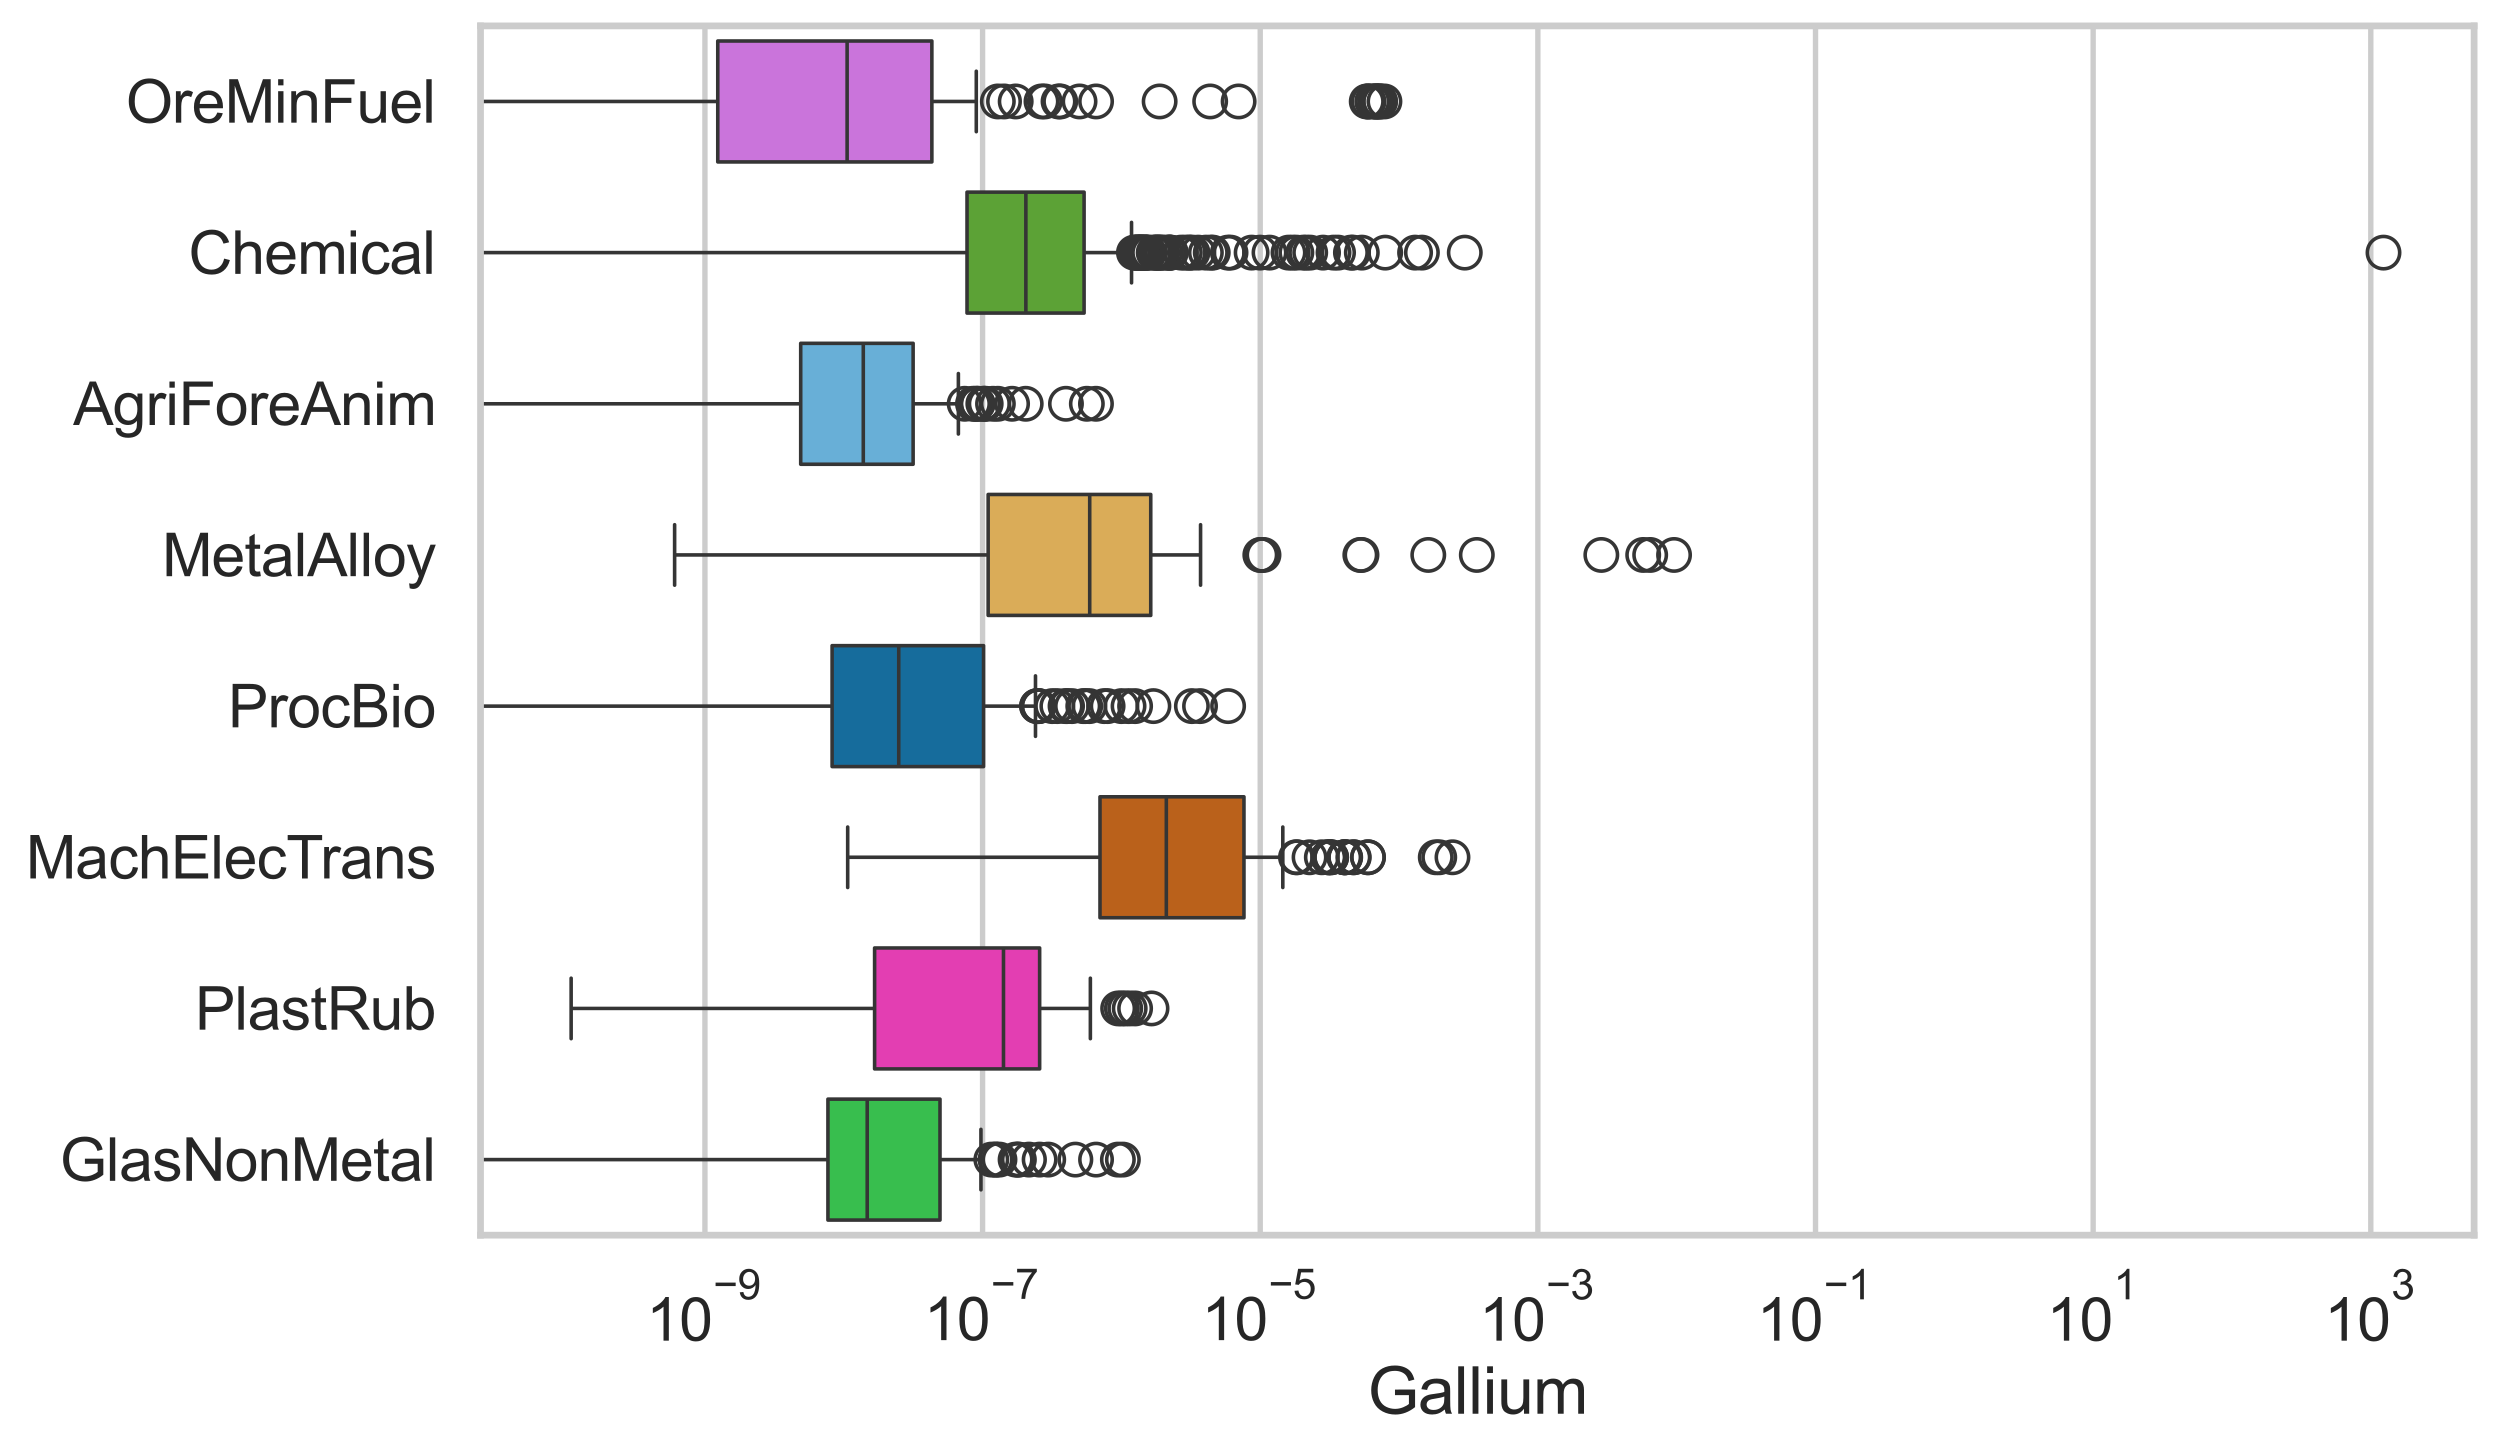 <?xml version="1.0" encoding="utf-8" standalone="no"?>
<!DOCTYPE svg PUBLIC "-//W3C//DTD SVG 1.1//EN"
  "http://www.w3.org/Graphics/SVG/1.1/DTD/svg11.dtd">
<svg xmlns:xlink="http://www.w3.org/1999/xlink" width="695.577pt" height="404.121pt" viewBox="0 0 695.577 404.121" xmlns="http://www.w3.org/2000/svg" version="1.1">
 <defs>
  <style type="text/css">*{stroke-linejoin: round; stroke-linecap: butt}</style>
 </defs>
 <g id="figure_1">
  <g id="patch_1">
   <path d="M 0 404.121 
L 695.577 404.121 
L 695.577 0 
L 0 0 
z
" style="fill: #ffffff"/>
  </g>
  <g id="axes_1">
   <g id="patch_2">
    <path d="M 133.697 343.665 
L 688.377 343.665 
L 688.377 7.2 
L 133.697 7.2 
z
" style="fill: #ffffff"/>
   </g>
   <g id="matplotlib.axis_1">
    <g id="xtick_1">
     <g id="line2d_1">
      <path d="M 196.134 343.665 
L 196.134 7.2 
" clip-path="url(#pd2eda5e6c8)" style="fill: none; stroke: #cccccc; stroke-width: 1.5; stroke-linecap: round"/>
     </g>
     <g id="text_1">
      <!-- $\mathdefault{10^{-9}}$ -->
      <g style="fill: #262626" transform="translate(179.799 373.18) scale(0.165 -0.165)">
       <defs>
        <path id="ArialMT-31" d="M 2384 0 
L 1822 0 
L 1822 3584 
Q 1619 3391 1289 3197 
Q 959 3003 697 2906 
L 697 3450 
Q 1169 3672 1522 3987 
Q 1875 4303 2022 4600 
L 2384 4600 
L 2384 0 
z
" transform="scale(0.016)"/>
        <path id="ArialMT-30" d="M 266 2259 
Q 266 3072 433 3567 
Q 600 4063 929 4331 
Q 1259 4600 1759 4600 
Q 2128 4600 2406 4451 
Q 2684 4303 2865 4023 
Q 3047 3744 3150 3342 
Q 3253 2941 3253 2259 
Q 3253 1453 3087 958 
Q 2922 463 2592 192 
Q 2263 -78 1759 -78 
Q 1097 -78 719 397 
Q 266 969 266 2259 
z
M 844 2259 
Q 844 1131 1108 757 
Q 1372 384 1759 384 
Q 2147 384 2411 759 
Q 2675 1134 2675 2259 
Q 2675 3391 2411 3762 
Q 2147 4134 1753 4134 
Q 1366 4134 1134 3806 
Q 844 3388 844 2259 
z
" transform="scale(0.016)"/>
        <path id="ArialMT-2212" d="M 3381 1997 
L 356 1997 
L 356 2522 
L 3381 2522 
L 3381 1997 
z
" transform="scale(0.016)"/>
        <path id="ArialMT-39" d="M 350 1059 
L 891 1109 
Q 959 728 1153 556 
Q 1347 384 1650 384 
Q 1909 384 2104 503 
Q 2300 622 2425 820 
Q 2550 1019 2634 1356 
Q 2719 1694 2719 2044 
Q 2719 2081 2716 2156 
Q 2547 1888 2255 1720 
Q 1963 1553 1622 1553 
Q 1053 1553 659 1965 
Q 266 2378 266 3053 
Q 266 3750 677 4175 
Q 1088 4600 1706 4600 
Q 2153 4600 2523 4359 
Q 2894 4119 3086 3673 
Q 3278 3228 3278 2384 
Q 3278 1506 3087 986 
Q 2897 466 2520 194 
Q 2144 -78 1638 -78 
Q 1100 -78 759 220 
Q 419 519 350 1059 
z
M 2653 3081 
Q 2653 3566 2395 3850 
Q 2138 4134 1775 4134 
Q 1400 4134 1122 3828 
Q 844 3522 844 3034 
Q 844 2597 1108 2323 
Q 1372 2050 1759 2050 
Q 2150 2050 2401 2323 
Q 2653 2597 2653 3081 
z
" transform="scale(0.016)"/>
       </defs>
       <use xlink:href="#ArialMT-31" transform="translate(0 0.994)"/>
       <use xlink:href="#ArialMT-30" transform="translate(55.615 0.994)"/>
       <use xlink:href="#ArialMT-2212" transform="translate(112.973 70.688) scale(0.7)"/>
       <use xlink:href="#ArialMT-39" transform="translate(153.852 70.688) scale(0.7)"/>
      </g>
     </g>
    </g>
    <g id="xtick_2">
     <g id="line2d_2">
      <path d="M 273.383 343.665 
L 273.383 7.2 
" clip-path="url(#pd2eda5e6c8)" style="fill: none; stroke: #cccccc; stroke-width: 1.5; stroke-linecap: round"/>
     </g>
     <g id="text_2">
      <!-- $\mathdefault{10^{-7}}$ -->
      <g style="fill: #262626" transform="translate(257.048 373.015) scale(0.165 -0.165)">
       <defs>
        <path id="ArialMT-37" d="M 303 3981 
L 303 4522 
L 3269 4522 
L 3269 4084 
Q 2831 3619 2401 2847 
Q 1972 2075 1738 1259 
Q 1569 684 1522 0 
L 944 0 
Q 953 541 1156 1306 
Q 1359 2072 1739 2783 
Q 2119 3494 2547 3981 
L 303 3981 
z
" transform="scale(0.016)"/>
       </defs>
       <use xlink:href="#ArialMT-31" transform="translate(0 0.847)"/>
       <use xlink:href="#ArialMT-30" transform="translate(55.615 0.847)"/>
       <use xlink:href="#ArialMT-2212" transform="translate(112.973 70.541) scale(0.7)"/>
       <use xlink:href="#ArialMT-37" transform="translate(153.852 70.541) scale(0.7)"/>
      </g>
     </g>
    </g>
    <g id="xtick_3">
     <g id="line2d_3">
      <path d="M 350.632 343.665 
L 350.632 7.2 
" clip-path="url(#pd2eda5e6c8)" style="fill: none; stroke: #cccccc; stroke-width: 1.5; stroke-linecap: round"/>
     </g>
     <g id="text_3">
      <!-- $\mathdefault{10^{-5}}$ -->
      <g style="fill: #262626" transform="translate(334.297 373.015) scale(0.165 -0.165)">
       <defs>
        <path id="ArialMT-35" d="M 266 1200 
L 856 1250 
Q 922 819 1161 601 
Q 1400 384 1738 384 
Q 2144 384 2425 690 
Q 2706 997 2706 1503 
Q 2706 1984 2436 2262 
Q 2166 2541 1728 2541 
Q 1456 2541 1237 2417 
Q 1019 2294 894 2097 
L 366 2166 
L 809 4519 
L 3088 4519 
L 3088 3981 
L 1259 3981 
L 1013 2750 
Q 1425 3038 1878 3038 
Q 2478 3038 2890 2622 
Q 3303 2206 3303 1553 
Q 3303 931 2941 478 
Q 2500 -78 1738 -78 
Q 1113 -78 717 272 
Q 322 622 266 1200 
z
" transform="scale(0.016)"/>
       </defs>
       <use xlink:href="#ArialMT-31" transform="translate(0 0.88)"/>
       <use xlink:href="#ArialMT-30" transform="translate(55.615 0.88)"/>
       <use xlink:href="#ArialMT-2212" transform="translate(112.973 70.573) scale(0.7)"/>
       <use xlink:href="#ArialMT-35" transform="translate(153.852 70.573) scale(0.7)"/>
      </g>
     </g>
    </g>
    <g id="xtick_4">
     <g id="line2d_4">
      <path d="M 427.881 343.665 
L 427.881 7.2 
" clip-path="url(#pd2eda5e6c8)" style="fill: none; stroke: #cccccc; stroke-width: 1.5; stroke-linecap: round"/>
     </g>
     <g id="text_4">
      <!-- $\mathdefault{10^{-3}}$ -->
      <g style="fill: #262626" transform="translate(411.546 373.18) scale(0.165 -0.165)">
       <defs>
        <path id="ArialMT-33" d="M 269 1209 
L 831 1284 
Q 928 806 1161 595 
Q 1394 384 1728 384 
Q 2125 384 2398 659 
Q 2672 934 2672 1341 
Q 2672 1728 2419 1979 
Q 2166 2231 1775 2231 
Q 1616 2231 1378 2169 
L 1441 2663 
Q 1497 2656 1531 2656 
Q 1891 2656 2178 2843 
Q 2466 3031 2466 3422 
Q 2466 3731 2256 3934 
Q 2047 4138 1716 4138 
Q 1388 4138 1169 3931 
Q 950 3725 888 3313 
L 325 3413 
Q 428 3978 793 4289 
Q 1159 4600 1703 4600 
Q 2078 4600 2393 4439 
Q 2709 4278 2876 4000 
Q 3044 3722 3044 3409 
Q 3044 3113 2884 2869 
Q 2725 2625 2413 2481 
Q 2819 2388 3044 2092 
Q 3269 1797 3269 1353 
Q 3269 753 2831 336 
Q 2394 -81 1725 -81 
Q 1122 -81 723 278 
Q 325 638 269 1209 
z
" transform="scale(0.016)"/>
       </defs>
       <use xlink:href="#ArialMT-31" transform="translate(0 0.994)"/>
       <use xlink:href="#ArialMT-30" transform="translate(55.615 0.994)"/>
       <use xlink:href="#ArialMT-2212" transform="translate(112.973 70.688) scale(0.7)"/>
       <use xlink:href="#ArialMT-33" transform="translate(153.852 70.688) scale(0.7)"/>
      </g>
     </g>
    </g>
    <g id="xtick_5">
     <g id="line2d_5">
      <path d="M 505.131 343.665 
L 505.131 7.2 
" clip-path="url(#pd2eda5e6c8)" style="fill: none; stroke: #cccccc; stroke-width: 1.5; stroke-linecap: round"/>
     </g>
     <g id="text_5">
      <!-- $\mathdefault{10^{-1}}$ -->
      <g style="fill: #262626" transform="translate(488.796 373.18) scale(0.165 -0.165)">
       <use xlink:href="#ArialMT-31" transform="translate(0 0.994)"/>
       <use xlink:href="#ArialMT-30" transform="translate(55.615 0.994)"/>
       <use xlink:href="#ArialMT-2212" transform="translate(112.973 70.688) scale(0.7)"/>
       <use xlink:href="#ArialMT-31" transform="translate(153.852 70.688) scale(0.7)"/>
      </g>
     </g>
    </g>
    <g id="xtick_6">
     <g id="line2d_6">
      <path d="M 582.38 343.665 
L 582.38 7.2 
" clip-path="url(#pd2eda5e6c8)" style="fill: none; stroke: #cccccc; stroke-width: 1.5; stroke-linecap: round"/>
     </g>
     <g id="text_6">
      <!-- $\mathdefault{10^{1}}$ -->
      <g style="fill: #262626" transform="translate(569.427 373.18) scale(0.165 -0.165)">
       <use xlink:href="#ArialMT-31" transform="translate(0 0.994)"/>
       <use xlink:href="#ArialMT-30" transform="translate(55.615 0.994)"/>
       <use xlink:href="#ArialMT-31" transform="translate(112.973 70.688) scale(0.7)"/>
      </g>
     </g>
    </g>
    <g id="xtick_7">
     <g id="line2d_7">
      <path d="M 659.629 343.665 
L 659.629 7.2 
" clip-path="url(#pd2eda5e6c8)" style="fill: none; stroke: #cccccc; stroke-width: 1.5; stroke-linecap: round"/>
     </g>
     <g id="text_7">
      <!-- $\mathdefault{10^{3}}$ -->
      <g style="fill: #262626" transform="translate(646.677 373.18) scale(0.165 -0.165)">
       <use xlink:href="#ArialMT-31" transform="translate(0 0.994)"/>
       <use xlink:href="#ArialMT-30" transform="translate(55.615 0.994)"/>
       <use xlink:href="#ArialMT-33" transform="translate(112.973 70.688) scale(0.7)"/>
      </g>
     </g>
    </g>
    <g id="text_8">
     <!-- Gallium -->
     <g style="fill: #262626" transform="translate(380.531 393.344) scale(0.18 -0.18)">
      <defs>
       <path id="ArialMT-47" d="M 2638 1797 
L 2638 2334 
L 4578 2338 
L 4578 638 
Q 4131 281 3656 101 
Q 3181 -78 2681 -78 
Q 2006 -78 1454 211 
Q 903 500 622 1047 
Q 341 1594 341 2269 
Q 341 2938 620 3517 
Q 900 4097 1425 4378 
Q 1950 4659 2634 4659 
Q 3131 4659 3532 4498 
Q 3934 4338 4162 4050 
Q 4391 3763 4509 3300 
L 3963 3150 
Q 3859 3500 3706 3700 
Q 3553 3900 3268 4020 
Q 2984 4141 2638 4141 
Q 2222 4141 1919 4014 
Q 1616 3888 1430 3681 
Q 1244 3475 1141 3228 
Q 966 2803 966 2306 
Q 966 1694 1177 1281 
Q 1388 869 1791 669 
Q 2194 469 2647 469 
Q 3041 469 3416 620 
Q 3791 772 3984 944 
L 3984 1797 
L 2638 1797 
z
" transform="scale(0.016)"/>
       <path id="ArialMT-61" d="M 2588 409 
Q 2275 144 1986 34 
Q 1697 -75 1366 -75 
Q 819 -75 525 192 
Q 231 459 231 875 
Q 231 1119 342 1320 
Q 453 1522 633 1644 
Q 813 1766 1038 1828 
Q 1203 1872 1538 1913 
Q 2219 1994 2541 2106 
Q 2544 2222 2544 2253 
Q 2544 2597 2384 2738 
Q 2169 2928 1744 2928 
Q 1347 2928 1158 2789 
Q 969 2650 878 2297 
L 328 2372 
Q 403 2725 575 2942 
Q 747 3159 1072 3276 
Q 1397 3394 1825 3394 
Q 2250 3394 2515 3294 
Q 2781 3194 2906 3042 
Q 3031 2891 3081 2659 
Q 3109 2516 3109 2141 
L 3109 1391 
Q 3109 606 3145 398 
Q 3181 191 3288 0 
L 2700 0 
Q 2613 175 2588 409 
z
M 2541 1666 
Q 2234 1541 1622 1453 
Q 1275 1403 1131 1340 
Q 988 1278 909 1158 
Q 831 1038 831 891 
Q 831 666 1001 516 
Q 1172 366 1500 366 
Q 1825 366 2078 508 
Q 2331 650 2450 897 
Q 2541 1088 2541 1459 
L 2541 1666 
z
" transform="scale(0.016)"/>
       <path id="ArialMT-6c" d="M 409 0 
L 409 4581 
L 972 4581 
L 972 0 
L 409 0 
z
" transform="scale(0.016)"/>
       <path id="ArialMT-69" d="M 425 3934 
L 425 4581 
L 988 4581 
L 988 3934 
L 425 3934 
z
M 425 0 
L 425 3319 
L 988 3319 
L 988 0 
L 425 0 
z
" transform="scale(0.016)"/>
       <path id="ArialMT-75" d="M 2597 0 
L 2597 488 
Q 2209 -75 1544 -75 
Q 1250 -75 995 37 
Q 741 150 617 320 
Q 494 491 444 738 
Q 409 903 409 1263 
L 409 3319 
L 972 3319 
L 972 1478 
Q 972 1038 1006 884 
Q 1059 663 1231 536 
Q 1403 409 1656 409 
Q 1909 409 2131 539 
Q 2353 669 2445 892 
Q 2538 1116 2538 1541 
L 2538 3319 
L 3100 3319 
L 3100 0 
L 2597 0 
z
" transform="scale(0.016)"/>
       <path id="ArialMT-6d" d="M 422 0 
L 422 3319 
L 925 3319 
L 925 2853 
Q 1081 3097 1340 3245 
Q 1600 3394 1931 3394 
Q 2300 3394 2536 3241 
Q 2772 3088 2869 2813 
Q 3263 3394 3894 3394 
Q 4388 3394 4653 3120 
Q 4919 2847 4919 2278 
L 4919 0 
L 4359 0 
L 4359 2091 
Q 4359 2428 4304 2576 
Q 4250 2725 4106 2815 
Q 3963 2906 3769 2906 
Q 3419 2906 3187 2673 
Q 2956 2441 2956 1928 
L 2956 0 
L 2394 0 
L 2394 2156 
Q 2394 2531 2256 2718 
Q 2119 2906 1806 2906 
Q 1569 2906 1367 2781 
Q 1166 2656 1075 2415 
Q 984 2175 984 1722 
L 984 0 
L 422 0 
z
" transform="scale(0.016)"/>
      </defs>
      <use xlink:href="#ArialMT-47"/>
      <use xlink:href="#ArialMT-61" transform="translate(77.783 0)"/>
      <use xlink:href="#ArialMT-6c" transform="translate(133.398 0)"/>
      <use xlink:href="#ArialMT-6c" transform="translate(155.615 0)"/>
      <use xlink:href="#ArialMT-69" transform="translate(177.832 0)"/>
      <use xlink:href="#ArialMT-75" transform="translate(200.049 0)"/>
      <use xlink:href="#ArialMT-6d" transform="translate(255.664 0)"/>
     </g>
    </g>
   </g>
   <g id="matplotlib.axis_2">
    <g id="ytick_1">
     <g id="text_9">
      <!-- OreMinFuel -->
      <g style="fill: #262626" transform="translate(35.013 34.134) scale(0.165 -0.165)">
       <defs>
        <path id="ArialMT-4f" d="M 309 2231 
Q 309 3372 921 4017 
Q 1534 4663 2503 4663 
Q 3138 4663 3647 4359 
Q 4156 4056 4423 3514 
Q 4691 2972 4691 2284 
Q 4691 1588 4409 1038 
Q 4128 488 3612 205 
Q 3097 -78 2500 -78 
Q 1853 -78 1343 234 
Q 834 547 571 1087 
Q 309 1628 309 2231 
z
M 934 2222 
Q 934 1394 1379 917 
Q 1825 441 2497 441 
Q 3181 441 3623 922 
Q 4066 1403 4066 2288 
Q 4066 2847 3877 3264 
Q 3688 3681 3323 3911 
Q 2959 4141 2506 4141 
Q 1863 4141 1398 3698 
Q 934 3256 934 2222 
z
" transform="scale(0.016)"/>
        <path id="ArialMT-72" d="M 416 0 
L 416 3319 
L 922 3319 
L 922 2816 
Q 1116 3169 1280 3281 
Q 1444 3394 1641 3394 
Q 1925 3394 2219 3213 
L 2025 2691 
Q 1819 2813 1613 2813 
Q 1428 2813 1281 2702 
Q 1134 2591 1072 2394 
Q 978 2094 978 1738 
L 978 0 
L 416 0 
z
" transform="scale(0.016)"/>
        <path id="ArialMT-65" d="M 2694 1069 
L 3275 997 
Q 3138 488 2766 206 
Q 2394 -75 1816 -75 
Q 1088 -75 661 373 
Q 234 822 234 1631 
Q 234 2469 665 2931 
Q 1097 3394 1784 3394 
Q 2450 3394 2872 2941 
Q 3294 2488 3294 1666 
Q 3294 1616 3291 1516 
L 816 1516 
Q 847 969 1125 678 
Q 1403 388 1819 388 
Q 2128 388 2347 550 
Q 2566 713 2694 1069 
z
M 847 1978 
L 2700 1978 
Q 2663 2397 2488 2606 
Q 2219 2931 1791 2931 
Q 1403 2931 1139 2672 
Q 875 2413 847 1978 
z
" transform="scale(0.016)"/>
        <path id="ArialMT-4d" d="M 475 0 
L 475 4581 
L 1388 4581 
L 2472 1338 
Q 2622 884 2691 659 
Q 2769 909 2934 1394 
L 4031 4581 
L 4847 4581 
L 4847 0 
L 4263 0 
L 4263 3834 
L 2931 0 
L 2384 0 
L 1059 3900 
L 1059 0 
L 475 0 
z
" transform="scale(0.016)"/>
        <path id="ArialMT-6e" d="M 422 0 
L 422 3319 
L 928 3319 
L 928 2847 
Q 1294 3394 1984 3394 
Q 2284 3394 2536 3286 
Q 2788 3178 2913 3003 
Q 3038 2828 3088 2588 
Q 3119 2431 3119 2041 
L 3119 0 
L 2556 0 
L 2556 2019 
Q 2556 2363 2490 2533 
Q 2425 2703 2258 2804 
Q 2091 2906 1866 2906 
Q 1506 2906 1245 2678 
Q 984 2450 984 1813 
L 984 0 
L 422 0 
z
" transform="scale(0.016)"/>
        <path id="ArialMT-46" d="M 525 0 
L 525 4581 
L 3616 4581 
L 3616 4041 
L 1131 4041 
L 1131 2622 
L 3281 2622 
L 3281 2081 
L 1131 2081 
L 1131 0 
L 525 0 
z
" transform="scale(0.016)"/>
       </defs>
       <use xlink:href="#ArialMT-4f"/>
       <use xlink:href="#ArialMT-72" transform="translate(77.783 0)"/>
       <use xlink:href="#ArialMT-65" transform="translate(111.084 0)"/>
       <use xlink:href="#ArialMT-4d" transform="translate(166.699 0)"/>
       <use xlink:href="#ArialMT-69" transform="translate(250 0)"/>
       <use xlink:href="#ArialMT-6e" transform="translate(272.217 0)"/>
       <use xlink:href="#ArialMT-46" transform="translate(327.832 0)"/>
       <use xlink:href="#ArialMT-75" transform="translate(388.916 0)"/>
       <use xlink:href="#ArialMT-65" transform="translate(444.531 0)"/>
       <use xlink:href="#ArialMT-6c" transform="translate(500.146 0)"/>
      </g>
     </g>
    </g>
    <g id="ytick_2">
     <g id="text_10">
      <!-- Chemical -->
      <g style="fill: #262626" transform="translate(52.428 76.192) scale(0.165 -0.165)">
       <defs>
        <path id="ArialMT-43" d="M 3763 1606 
L 4369 1453 
Q 4178 706 3683 314 
Q 3188 -78 2472 -78 
Q 1731 -78 1267 223 
Q 803 525 561 1097 
Q 319 1669 319 2325 
Q 319 3041 592 3573 
Q 866 4106 1370 4382 
Q 1875 4659 2481 4659 
Q 3169 4659 3637 4309 
Q 4106 3959 4291 3325 
L 3694 3184 
Q 3534 3684 3231 3912 
Q 2928 4141 2469 4141 
Q 1941 4141 1586 3887 
Q 1231 3634 1087 3207 
Q 944 2781 944 2328 
Q 944 1744 1114 1308 
Q 1284 872 1643 656 
Q 2003 441 2422 441 
Q 2931 441 3284 734 
Q 3638 1028 3763 1606 
z
" transform="scale(0.016)"/>
        <path id="ArialMT-68" d="M 422 0 
L 422 4581 
L 984 4581 
L 984 2938 
Q 1378 3394 1978 3394 
Q 2347 3394 2619 3248 
Q 2891 3103 3008 2847 
Q 3125 2591 3125 2103 
L 3125 0 
L 2563 0 
L 2563 2103 
Q 2563 2525 2380 2717 
Q 2197 2909 1863 2909 
Q 1613 2909 1392 2779 
Q 1172 2650 1078 2428 
Q 984 2206 984 1816 
L 984 0 
L 422 0 
z
" transform="scale(0.016)"/>
        <path id="ArialMT-63" d="M 2588 1216 
L 3141 1144 
Q 3050 572 2676 248 
Q 2303 -75 1759 -75 
Q 1078 -75 664 370 
Q 250 816 250 1647 
Q 250 2184 428 2587 
Q 606 2991 970 3192 
Q 1334 3394 1763 3394 
Q 2303 3394 2647 3120 
Q 2991 2847 3088 2344 
L 2541 2259 
Q 2463 2594 2264 2762 
Q 2066 2931 1784 2931 
Q 1359 2931 1093 2626 
Q 828 2322 828 1663 
Q 828 994 1084 691 
Q 1341 388 1753 388 
Q 2084 388 2306 591 
Q 2528 794 2588 1216 
z
" transform="scale(0.016)"/>
       </defs>
       <use xlink:href="#ArialMT-43"/>
       <use xlink:href="#ArialMT-68" transform="translate(72.217 0)"/>
       <use xlink:href="#ArialMT-65" transform="translate(127.832 0)"/>
       <use xlink:href="#ArialMT-6d" transform="translate(183.447 0)"/>
       <use xlink:href="#ArialMT-69" transform="translate(266.748 0)"/>
       <use xlink:href="#ArialMT-63" transform="translate(288.965 0)"/>
       <use xlink:href="#ArialMT-61" transform="translate(338.965 0)"/>
       <use xlink:href="#ArialMT-6c" transform="translate(394.58 0)"/>
      </g>
     </g>
    </g>
    <g id="ytick_3">
     <g id="text_11">
      <!-- AgriForeAnim -->
      <g style="fill: #262626" transform="translate(20.341 118.25) scale(0.165 -0.165)">
       <defs>
        <path id="ArialMT-41" d="M -9 0 
L 1750 4581 
L 2403 4581 
L 4278 0 
L 3588 0 
L 3053 1388 
L 1138 1388 
L 634 0 
L -9 0 
z
M 1313 1881 
L 2866 1881 
L 2388 3150 
Q 2169 3728 2063 4100 
Q 1975 3659 1816 3225 
L 1313 1881 
z
" transform="scale(0.016)"/>
        <path id="ArialMT-67" d="M 319 -275 
L 866 -356 
Q 900 -609 1056 -725 
Q 1266 -881 1628 -881 
Q 2019 -881 2231 -725 
Q 2444 -569 2519 -288 
Q 2563 -116 2559 434 
Q 2191 0 1641 0 
Q 956 0 581 494 
Q 206 988 206 1678 
Q 206 2153 378 2554 
Q 550 2956 876 3175 
Q 1203 3394 1644 3394 
Q 2231 3394 2613 2919 
L 2613 3319 
L 3131 3319 
L 3131 450 
Q 3131 -325 2973 -648 
Q 2816 -972 2473 -1159 
Q 2131 -1347 1631 -1347 
Q 1038 -1347 672 -1080 
Q 306 -813 319 -275 
z
M 784 1719 
Q 784 1066 1043 766 
Q 1303 466 1694 466 
Q 2081 466 2343 764 
Q 2606 1063 2606 1700 
Q 2606 2309 2336 2618 
Q 2066 2928 1684 2928 
Q 1309 2928 1046 2623 
Q 784 2319 784 1719 
z
" transform="scale(0.016)"/>
        <path id="ArialMT-6f" d="M 213 1659 
Q 213 2581 725 3025 
Q 1153 3394 1769 3394 
Q 2453 3394 2887 2945 
Q 3322 2497 3322 1706 
Q 3322 1066 3130 698 
Q 2938 331 2570 128 
Q 2203 -75 1769 -75 
Q 1072 -75 642 372 
Q 213 819 213 1659 
z
M 791 1659 
Q 791 1022 1069 705 
Q 1347 388 1769 388 
Q 2188 388 2466 706 
Q 2744 1025 2744 1678 
Q 2744 2294 2464 2611 
Q 2184 2928 1769 2928 
Q 1347 2928 1069 2612 
Q 791 2297 791 1659 
z
" transform="scale(0.016)"/>
       </defs>
       <use xlink:href="#ArialMT-41"/>
       <use xlink:href="#ArialMT-67" transform="translate(66.699 0)"/>
       <use xlink:href="#ArialMT-72" transform="translate(122.314 0)"/>
       <use xlink:href="#ArialMT-69" transform="translate(155.615 0)"/>
       <use xlink:href="#ArialMT-46" transform="translate(177.832 0)"/>
       <use xlink:href="#ArialMT-6f" transform="translate(238.916 0)"/>
       <use xlink:href="#ArialMT-72" transform="translate(294.531 0)"/>
       <use xlink:href="#ArialMT-65" transform="translate(327.832 0)"/>
       <use xlink:href="#ArialMT-41" transform="translate(383.447 0)"/>
       <use xlink:href="#ArialMT-6e" transform="translate(450.146 0)"/>
       <use xlink:href="#ArialMT-69" transform="translate(505.762 0)"/>
       <use xlink:href="#ArialMT-6d" transform="translate(527.979 0)"/>
      </g>
     </g>
    </g>
    <g id="ytick_4">
     <g id="text_12">
      <!-- MetalAlloy -->
      <g style="fill: #262626" transform="translate(45.088 160.308) scale(0.165 -0.165)">
       <defs>
        <path id="ArialMT-74" d="M 1650 503 
L 1731 6 
Q 1494 -44 1306 -44 
Q 1000 -44 831 53 
Q 663 150 594 308 
Q 525 466 525 972 
L 525 2881 
L 113 2881 
L 113 3319 
L 525 3319 
L 525 4141 
L 1084 4478 
L 1084 3319 
L 1650 3319 
L 1650 2881 
L 1084 2881 
L 1084 941 
Q 1084 700 1114 631 
Q 1144 563 1211 522 
Q 1278 481 1403 481 
Q 1497 481 1650 503 
z
" transform="scale(0.016)"/>
        <path id="ArialMT-79" d="M 397 -1278 
L 334 -750 
Q 519 -800 656 -800 
Q 844 -800 956 -737 
Q 1069 -675 1141 -563 
Q 1194 -478 1313 -144 
Q 1328 -97 1363 -6 
L 103 3319 
L 709 3319 
L 1400 1397 
Q 1534 1031 1641 628 
Q 1738 1016 1872 1384 
L 2581 3319 
L 3144 3319 
L 1881 -56 
Q 1678 -603 1566 -809 
Q 1416 -1088 1222 -1217 
Q 1028 -1347 759 -1347 
Q 597 -1347 397 -1278 
z
" transform="scale(0.016)"/>
       </defs>
       <use xlink:href="#ArialMT-4d"/>
       <use xlink:href="#ArialMT-65" transform="translate(83.301 0)"/>
       <use xlink:href="#ArialMT-74" transform="translate(138.916 0)"/>
       <use xlink:href="#ArialMT-61" transform="translate(166.699 0)"/>
       <use xlink:href="#ArialMT-6c" transform="translate(222.314 0)"/>
       <use xlink:href="#ArialMT-41" transform="translate(244.531 0)"/>
       <use xlink:href="#ArialMT-6c" transform="translate(311.23 0)"/>
       <use xlink:href="#ArialMT-6c" transform="translate(333.447 0)"/>
       <use xlink:href="#ArialMT-6f" transform="translate(355.664 0)"/>
       <use xlink:href="#ArialMT-79" transform="translate(411.279 0)"/>
      </g>
     </g>
    </g>
    <g id="ytick_5">
     <g id="text_13">
      <!-- ProcBio -->
      <g style="fill: #262626" transform="translate(63.424 202.366) scale(0.165 -0.165)">
       <defs>
        <path id="ArialMT-50" d="M 494 0 
L 494 4581 
L 2222 4581 
Q 2678 4581 2919 4538 
Q 3256 4481 3484 4323 
Q 3713 4166 3852 3881 
Q 3991 3597 3991 3256 
Q 3991 2672 3619 2267 
Q 3247 1863 2275 1863 
L 1100 1863 
L 1100 0 
L 494 0 
z
M 1100 2403 
L 2284 2403 
Q 2872 2403 3119 2622 
Q 3366 2841 3366 3238 
Q 3366 3525 3220 3729 
Q 3075 3934 2838 4000 
Q 2684 4041 2272 4041 
L 1100 4041 
L 1100 2403 
z
" transform="scale(0.016)"/>
        <path id="ArialMT-42" d="M 469 0 
L 469 4581 
L 2188 4581 
Q 2713 4581 3030 4442 
Q 3347 4303 3526 4014 
Q 3706 3725 3706 3409 
Q 3706 3116 3547 2856 
Q 3388 2597 3066 2438 
Q 3481 2316 3704 2022 
Q 3928 1728 3928 1328 
Q 3928 1006 3792 729 
Q 3656 453 3456 303 
Q 3256 153 2954 76 
Q 2653 0 2216 0 
L 469 0 
z
M 1075 2656 
L 2066 2656 
Q 2469 2656 2644 2709 
Q 2875 2778 2992 2937 
Q 3109 3097 3109 3338 
Q 3109 3566 3000 3739 
Q 2891 3913 2687 3977 
Q 2484 4041 1991 4041 
L 1075 4041 
L 1075 2656 
z
M 1075 541 
L 2216 541 
Q 2509 541 2628 563 
Q 2838 600 2978 687 
Q 3119 775 3209 942 
Q 3300 1109 3300 1328 
Q 3300 1584 3169 1773 
Q 3038 1963 2805 2039 
Q 2572 2116 2134 2116 
L 1075 2116 
L 1075 541 
z
" transform="scale(0.016)"/>
       </defs>
       <use xlink:href="#ArialMT-50"/>
       <use xlink:href="#ArialMT-72" transform="translate(66.699 0)"/>
       <use xlink:href="#ArialMT-6f" transform="translate(100 0)"/>
       <use xlink:href="#ArialMT-63" transform="translate(155.615 0)"/>
       <use xlink:href="#ArialMT-42" transform="translate(205.615 0)"/>
       <use xlink:href="#ArialMT-69" transform="translate(272.314 0)"/>
       <use xlink:href="#ArialMT-6f" transform="translate(294.531 0)"/>
      </g>
     </g>
    </g>
    <g id="ytick_6">
     <g id="text_14">
      <!-- MachElecTrans -->
      <g style="fill: #262626" transform="translate(7.2 244.425) scale(0.165 -0.165)">
       <defs>
        <path id="ArialMT-45" d="M 506 0 
L 506 4581 
L 3819 4581 
L 3819 4041 
L 1113 4041 
L 1113 2638 
L 3647 2638 
L 3647 2100 
L 1113 2100 
L 1113 541 
L 3925 541 
L 3925 0 
L 506 0 
z
" transform="scale(0.016)"/>
        <path id="ArialMT-54" d="M 1659 0 
L 1659 4041 
L 150 4041 
L 150 4581 
L 3781 4581 
L 3781 4041 
L 2266 4041 
L 2266 0 
L 1659 0 
z
" transform="scale(0.016)"/>
        <path id="ArialMT-73" d="M 197 991 
L 753 1078 
Q 800 744 1014 566 
Q 1228 388 1613 388 
Q 2000 388 2187 545 
Q 2375 703 2375 916 
Q 2375 1106 2209 1216 
Q 2094 1291 1634 1406 
Q 1016 1563 777 1677 
Q 538 1791 414 1992 
Q 291 2194 291 2438 
Q 291 2659 392 2848 
Q 494 3038 669 3163 
Q 800 3259 1026 3326 
Q 1253 3394 1513 3394 
Q 1903 3394 2198 3281 
Q 2494 3169 2634 2976 
Q 2775 2784 2828 2463 
L 2278 2388 
Q 2241 2644 2061 2787 
Q 1881 2931 1553 2931 
Q 1166 2931 1000 2803 
Q 834 2675 834 2503 
Q 834 2394 903 2306 
Q 972 2216 1119 2156 
Q 1203 2125 1616 2013 
Q 2213 1853 2448 1751 
Q 2684 1650 2818 1456 
Q 2953 1263 2953 975 
Q 2953 694 2789 445 
Q 2625 197 2315 61 
Q 2006 -75 1616 -75 
Q 969 -75 630 194 
Q 291 463 197 991 
z
" transform="scale(0.016)"/>
       </defs>
       <use xlink:href="#ArialMT-4d"/>
       <use xlink:href="#ArialMT-61" transform="translate(83.301 0)"/>
       <use xlink:href="#ArialMT-63" transform="translate(138.916 0)"/>
       <use xlink:href="#ArialMT-68" transform="translate(188.916 0)"/>
       <use xlink:href="#ArialMT-45" transform="translate(244.531 0)"/>
       <use xlink:href="#ArialMT-6c" transform="translate(311.23 0)"/>
       <use xlink:href="#ArialMT-65" transform="translate(333.447 0)"/>
       <use xlink:href="#ArialMT-63" transform="translate(389.062 0)"/>
       <use xlink:href="#ArialMT-54" transform="translate(439.062 0)"/>
       <use xlink:href="#ArialMT-72" transform="translate(496.396 0)"/>
       <use xlink:href="#ArialMT-61" transform="translate(529.697 0)"/>
       <use xlink:href="#ArialMT-6e" transform="translate(585.312 0)"/>
       <use xlink:href="#ArialMT-73" transform="translate(640.928 0)"/>
      </g>
     </g>
    </g>
    <g id="ytick_7">
     <g id="text_15">
      <!-- PlastRub -->
      <g style="fill: #262626" transform="translate(54.248 286.483) scale(0.165 -0.165)">
       <defs>
        <path id="ArialMT-52" d="M 503 0 
L 503 4581 
L 2534 4581 
Q 3147 4581 3465 4457 
Q 3784 4334 3975 4021 
Q 4166 3709 4166 3331 
Q 4166 2844 3850 2509 
Q 3534 2175 2875 2084 
Q 3116 1969 3241 1856 
Q 3506 1613 3744 1247 
L 4541 0 
L 3778 0 
L 3172 953 
Q 2906 1366 2734 1584 
Q 2563 1803 2427 1890 
Q 2291 1978 2150 2013 
Q 2047 2034 1813 2034 
L 1109 2034 
L 1109 0 
L 503 0 
z
M 1109 2559 
L 2413 2559 
Q 2828 2559 3062 2645 
Q 3297 2731 3419 2920 
Q 3541 3109 3541 3331 
Q 3541 3656 3305 3865 
Q 3069 4075 2559 4075 
L 1109 4075 
L 1109 2559 
z
" transform="scale(0.016)"/>
        <path id="ArialMT-62" d="M 941 0 
L 419 0 
L 419 4581 
L 981 4581 
L 981 2947 
Q 1338 3394 1891 3394 
Q 2197 3394 2470 3270 
Q 2744 3147 2920 2923 
Q 3097 2700 3197 2384 
Q 3297 2069 3297 1709 
Q 3297 856 2875 390 
Q 2453 -75 1863 -75 
Q 1275 -75 941 416 
L 941 0 
z
M 934 1684 
Q 934 1088 1097 822 
Q 1363 388 1816 388 
Q 2184 388 2453 708 
Q 2722 1028 2722 1663 
Q 2722 2313 2464 2622 
Q 2206 2931 1841 2931 
Q 1472 2931 1203 2611 
Q 934 2291 934 1684 
z
" transform="scale(0.016)"/>
       </defs>
       <use xlink:href="#ArialMT-50"/>
       <use xlink:href="#ArialMT-6c" transform="translate(66.699 0)"/>
       <use xlink:href="#ArialMT-61" transform="translate(88.916 0)"/>
       <use xlink:href="#ArialMT-73" transform="translate(144.531 0)"/>
       <use xlink:href="#ArialMT-74" transform="translate(194.531 0)"/>
       <use xlink:href="#ArialMT-52" transform="translate(222.314 0)"/>
       <use xlink:href="#ArialMT-75" transform="translate(294.531 0)"/>
       <use xlink:href="#ArialMT-62" transform="translate(350.146 0)"/>
      </g>
     </g>
    </g>
    <g id="ytick_8">
     <g id="text_16">
      <!-- GlasNonMetal -->
      <g style="fill: #262626" transform="translate(16.659 328.541) scale(0.165 -0.165)">
       <defs>
        <path id="ArialMT-4e" d="M 488 0 
L 488 4581 
L 1109 4581 
L 3516 984 
L 3516 4581 
L 4097 4581 
L 4097 0 
L 3475 0 
L 1069 3600 
L 1069 0 
L 488 0 
z
" transform="scale(0.016)"/>
       </defs>
       <use xlink:href="#ArialMT-47"/>
       <use xlink:href="#ArialMT-6c" transform="translate(77.783 0)"/>
       <use xlink:href="#ArialMT-61" transform="translate(100 0)"/>
       <use xlink:href="#ArialMT-73" transform="translate(155.615 0)"/>
       <use xlink:href="#ArialMT-4e" transform="translate(205.615 0)"/>
       <use xlink:href="#ArialMT-6f" transform="translate(277.832 0)"/>
       <use xlink:href="#ArialMT-6e" transform="translate(333.447 0)"/>
       <use xlink:href="#ArialMT-4d" transform="translate(389.062 0)"/>
       <use xlink:href="#ArialMT-65" transform="translate(472.363 0)"/>
       <use xlink:href="#ArialMT-74" transform="translate(527.979 0)"/>
       <use xlink:href="#ArialMT-61" transform="translate(555.762 0)"/>
       <use xlink:href="#ArialMT-6c" transform="translate(611.377 0)"/>
      </g>
     </g>
    </g>
   </g>
   <g id="patch_3">
    <path d="M 199.706 11.406 
L 199.706 45.052 
L 259.272 45.052 
L 259.272 11.406 
L 199.706 11.406 
z
" clip-path="url(#pd2eda5e6c8)" style="fill: #ca74db; stroke: #353535; stroke-linejoin: miter"/>
   </g>
   <g id="line2d_8">
    <path d="M 199.706 28.229 
L -1 28.229 
" clip-path="url(#pd2eda5e6c8)" style="fill: none; stroke: #353535"/>
   </g>
   <g id="line2d_9">
    <path d="M 259.272 28.229 
L 271.634 28.229 
" clip-path="url(#pd2eda5e6c8)" style="fill: none; stroke: #353535"/>
   </g>
   <g id="line2d_10">
    <path clip-path="url(#pd2eda5e6c8)" style="fill: none; stroke: #353535; stroke-linecap: round"/>
   </g>
   <g id="line2d_11">
    <path d="M 271.634 19.817 
L 271.634 36.641 
" clip-path="url(#pd2eda5e6c8)" style="fill: none; stroke: #353535; stroke-linecap: round"/>
   </g>
   <g id="line2d_12">
    <defs>
     <path id="mcb505b565e" d="M 0 4.5 
C 1.193 4.5 2.338 4.026 3.182 3.182 
C 4.026 2.338 4.5 1.193 4.5 0 
C 4.5 -1.193 4.026 -2.338 3.182 -3.182 
C 2.338 -4.026 1.193 -4.5 0 -4.5 
C -1.193 -4.5 -2.338 -4.026 -3.182 -3.182 
C -4.026 -2.338 -4.5 -1.193 -4.5 0 
C -4.5 1.193 -4.026 2.338 -3.182 3.182 
C -2.338 4.026 -1.193 4.5 0 4.5 
z
" style="stroke: #353535"/>
    </defs>
    <g clip-path="url(#pd2eda5e6c8)">
     <use xlink:href="#mcb505b565e" x="380.762" y="28.229" style="fill-opacity: 0; stroke: #353535"/>
     <use xlink:href="#mcb505b565e" x="381.799" y="28.229" style="fill-opacity: 0; stroke: #353535"/>
     <use xlink:href="#mcb505b565e" x="382.706" y="28.229" style="fill-opacity: 0; stroke: #353535"/>
     <use xlink:href="#mcb505b565e" x="304.959" y="28.229" style="fill-opacity: 0; stroke: #353535"/>
     <use xlink:href="#mcb505b565e" x="290.685" y="28.229" style="fill-opacity: 0; stroke: #353535"/>
     <use xlink:href="#mcb505b565e" x="380.266" y="28.229" style="fill-opacity: 0; stroke: #353535"/>
     <use xlink:href="#mcb505b565e" x="382.698" y="28.229" style="fill-opacity: 0; stroke: #353535"/>
     <use xlink:href="#mcb505b565e" x="277.63" y="28.229" style="fill-opacity: 0; stroke: #353535"/>
     <use xlink:href="#mcb505b565e" x="295.002" y="28.229" style="fill-opacity: 0; stroke: #353535"/>
     <use xlink:href="#mcb505b565e" x="289.778" y="28.229" style="fill-opacity: 0; stroke: #353535"/>
     <use xlink:href="#mcb505b565e" x="344.621" y="28.229" style="fill-opacity: 0; stroke: #353535"/>
     <use xlink:href="#mcb505b565e" x="385.191" y="28.229" style="fill-opacity: 0; stroke: #353535"/>
     <use xlink:href="#mcb505b565e" x="383.965" y="28.229" style="fill-opacity: 0; stroke: #353535"/>
     <use xlink:href="#mcb505b565e" x="279.35" y="28.229" style="fill-opacity: 0; stroke: #353535"/>
     <use xlink:href="#mcb505b565e" x="383.957" y="28.229" style="fill-opacity: 0; stroke: #353535"/>
     <use xlink:href="#mcb505b565e" x="300.361" y="28.229" style="fill-opacity: 0; stroke: #353535"/>
     <use xlink:href="#mcb505b565e" x="294.519" y="28.229" style="fill-opacity: 0; stroke: #353535"/>
     <use xlink:href="#mcb505b565e" x="382.718" y="28.229" style="fill-opacity: 0; stroke: #353535"/>
     <use xlink:href="#mcb505b565e" x="282.592" y="28.229" style="fill-opacity: 0; stroke: #353535"/>
     <use xlink:href="#mcb505b565e" x="336.708" y="28.229" style="fill-opacity: 0; stroke: #353535"/>
     <use xlink:href="#mcb505b565e" x="383.589" y="28.229" style="fill-opacity: 0; stroke: #353535"/>
     <use xlink:href="#mcb505b565e" x="322.644" y="28.229" style="fill-opacity: 0; stroke: #353535"/>
     <use xlink:href="#mcb505b565e" x="383.194" y="28.229" style="fill-opacity: 0; stroke: #353535"/>
     <use xlink:href="#mcb505b565e" x="380.639" y="28.229" style="fill-opacity: 0; stroke: #353535"/>
    </g>
   </g>
   <g id="patch_4">
    <path d="M 269.056 53.464 
L 269.056 87.11 
L 301.627 87.11 
L 301.627 53.464 
L 269.056 53.464 
z
" clip-path="url(#pd2eda5e6c8)" style="fill: #5ca236; stroke: #353535; stroke-linejoin: miter"/>
   </g>
   <g id="line2d_13">
    <path d="M 269.056 70.287 
L -1 70.287 
" clip-path="url(#pd2eda5e6c8)" style="fill: none; stroke: #353535"/>
   </g>
   <g id="line2d_14">
    <path d="M 301.627 70.287 
L 314.828 70.287 
" clip-path="url(#pd2eda5e6c8)" style="fill: none; stroke: #353535"/>
   </g>
   <g id="line2d_15">
    <path clip-path="url(#pd2eda5e6c8)" style="fill: none; stroke: #353535; stroke-linecap: round"/>
   </g>
   <g id="line2d_16">
    <path d="M 314.828 61.875 
L 314.828 78.699 
" clip-path="url(#pd2eda5e6c8)" style="fill: none; stroke: #353535; stroke-linecap: round"/>
   </g>
   <g id="line2d_17">
    <g clip-path="url(#pd2eda5e6c8)">
     <use xlink:href="#mcb505b565e" x="385.407" y="70.287" style="fill-opacity: 0; stroke: #353535"/>
     <use xlink:href="#mcb505b565e" x="378.898" y="70.287" style="fill-opacity: 0; stroke: #353535"/>
     <use xlink:href="#mcb505b565e" x="335.51" y="70.287" style="fill-opacity: 0; stroke: #353535"/>
     <use xlink:href="#mcb505b565e" x="318.772" y="70.287" style="fill-opacity: 0; stroke: #353535"/>
     <use xlink:href="#mcb505b565e" x="360.692" y="70.287" style="fill-opacity: 0; stroke: #353535"/>
     <use xlink:href="#mcb505b565e" x="316.43" y="70.287" style="fill-opacity: 0; stroke: #353535"/>
     <use xlink:href="#mcb505b565e" x="321.595" y="70.287" style="fill-opacity: 0; stroke: #353535"/>
     <use xlink:href="#mcb505b565e" x="317.315" y="70.287" style="fill-opacity: 0; stroke: #353535"/>
     <use xlink:href="#mcb505b565e" x="325.365" y="70.287" style="fill-opacity: 0; stroke: #353535"/>
     <use xlink:href="#mcb505b565e" x="315.496" y="70.287" style="fill-opacity: 0; stroke: #353535"/>
     <use xlink:href="#mcb505b565e" x="358.504" y="70.287" style="fill-opacity: 0; stroke: #353535"/>
     <use xlink:href="#mcb505b565e" x="359.646" y="70.287" style="fill-opacity: 0; stroke: #353535"/>
     <use xlink:href="#mcb505b565e" x="318.493" y="70.287" style="fill-opacity: 0; stroke: #353535"/>
     <use xlink:href="#mcb505b565e" x="324.222" y="70.287" style="fill-opacity: 0; stroke: #353535"/>
     <use xlink:href="#mcb505b565e" x="319.739" y="70.287" style="fill-opacity: 0; stroke: #353535"/>
     <use xlink:href="#mcb505b565e" x="393.718" y="70.287" style="fill-opacity: 0; stroke: #353535"/>
     <use xlink:href="#mcb505b565e" x="316.495" y="70.287" style="fill-opacity: 0; stroke: #353535"/>
     <use xlink:href="#mcb505b565e" x="368.11" y="70.287" style="fill-opacity: 0; stroke: #353535"/>
     <use xlink:href="#mcb505b565e" x="321.42" y="70.287" style="fill-opacity: 0; stroke: #353535"/>
     <use xlink:href="#mcb505b565e" x="333.388" y="70.287" style="fill-opacity: 0; stroke: #353535"/>
     <use xlink:href="#mcb505b565e" x="407.546" y="70.287" style="fill-opacity: 0; stroke: #353535"/>
     <use xlink:href="#mcb505b565e" x="317.477" y="70.287" style="fill-opacity: 0; stroke: #353535"/>
     <use xlink:href="#mcb505b565e" x="364.538" y="70.287" style="fill-opacity: 0; stroke: #353535"/>
     <use xlink:href="#mcb505b565e" x="363.441" y="70.287" style="fill-opacity: 0; stroke: #353535"/>
     <use xlink:href="#mcb505b565e" x="353.213" y="70.287" style="fill-opacity: 0; stroke: #353535"/>
     <use xlink:href="#mcb505b565e" x="322.828" y="70.287" style="fill-opacity: 0; stroke: #353535"/>
     <use xlink:href="#mcb505b565e" x="323.383" y="70.287" style="fill-opacity: 0; stroke: #353535"/>
     <use xlink:href="#mcb505b565e" x="362.599" y="70.287" style="fill-opacity: 0; stroke: #353535"/>
     <use xlink:href="#mcb505b565e" x="318.301" y="70.287" style="fill-opacity: 0; stroke: #353535"/>
     <use xlink:href="#mcb505b565e" x="330.999" y="70.287" style="fill-opacity: 0; stroke: #353535"/>
     <use xlink:href="#mcb505b565e" x="319.346" y="70.287" style="fill-opacity: 0; stroke: #353535"/>
     <use xlink:href="#mcb505b565e" x="328.584" y="70.287" style="fill-opacity: 0; stroke: #353535"/>
     <use xlink:href="#mcb505b565e" x="350.586" y="70.287" style="fill-opacity: 0; stroke: #353535"/>
     <use xlink:href="#mcb505b565e" x="329.661" y="70.287" style="fill-opacity: 0; stroke: #353535"/>
     <use xlink:href="#mcb505b565e" x="371.03" y="70.287" style="fill-opacity: 0; stroke: #353535"/>
     <use xlink:href="#mcb505b565e" x="325.76" y="70.287" style="fill-opacity: 0; stroke: #353535"/>
     <use xlink:href="#mcb505b565e" x="317.558" y="70.287" style="fill-opacity: 0; stroke: #353535"/>
     <use xlink:href="#mcb505b565e" x="317.518" y="70.287" style="fill-opacity: 0; stroke: #353535"/>
     <use xlink:href="#mcb505b565e" x="322.205" y="70.287" style="fill-opacity: 0; stroke: #353535"/>
     <use xlink:href="#mcb505b565e" x="663.164" y="70.287" style="fill-opacity: 0; stroke: #353535"/>
     <use xlink:href="#mcb505b565e" x="337.422" y="70.287" style="fill-opacity: 0; stroke: #353535"/>
     <use xlink:href="#mcb505b565e" x="376.446" y="70.287" style="fill-opacity: 0; stroke: #353535"/>
     <use xlink:href="#mcb505b565e" x="316.042" y="70.287" style="fill-opacity: 0; stroke: #353535"/>
     <use xlink:href="#mcb505b565e" x="317.732" y="70.287" style="fill-opacity: 0; stroke: #353535"/>
     <use xlink:href="#mcb505b565e" x="331.79" y="70.287" style="fill-opacity: 0; stroke: #353535"/>
     <use xlink:href="#mcb505b565e" x="395.615" y="70.287" style="fill-opacity: 0; stroke: #353535"/>
     <use xlink:href="#mcb505b565e" x="318.836" y="70.287" style="fill-opacity: 0; stroke: #353535"/>
     <use xlink:href="#mcb505b565e" x="330.721" y="70.287" style="fill-opacity: 0; stroke: #353535"/>
     <use xlink:href="#mcb505b565e" x="317.207" y="70.287" style="fill-opacity: 0; stroke: #353535"/>
     <use xlink:href="#mcb505b565e" x="372.286" y="70.287" style="fill-opacity: 0; stroke: #353535"/>
     <use xlink:href="#mcb505b565e" x="342.37" y="70.287" style="fill-opacity: 0; stroke: #353535"/>
     <use xlink:href="#mcb505b565e" x="336.865" y="70.287" style="fill-opacity: 0; stroke: #353535"/>
     <use xlink:href="#mcb505b565e" x="325.176" y="70.287" style="fill-opacity: 0; stroke: #353535"/>
     <use xlink:href="#mcb505b565e" x="318.716" y="70.287" style="fill-opacity: 0; stroke: #353535"/>
     <use xlink:href="#mcb505b565e" x="375.868" y="70.287" style="fill-opacity: 0; stroke: #353535"/>
     <use xlink:href="#mcb505b565e" x="322.028" y="70.287" style="fill-opacity: 0; stroke: #353535"/>
     <use xlink:href="#mcb505b565e" x="320.982" y="70.287" style="fill-opacity: 0; stroke: #353535"/>
     <use xlink:href="#mcb505b565e" x="316.523" y="70.287" style="fill-opacity: 0; stroke: #353535"/>
     <use xlink:href="#mcb505b565e" x="322.692" y="70.287" style="fill-opacity: 0; stroke: #353535"/>
     <use xlink:href="#mcb505b565e" x="316.959" y="70.287" style="fill-opacity: 0; stroke: #353535"/>
     <use xlink:href="#mcb505b565e" x="315.936" y="70.287" style="fill-opacity: 0; stroke: #353535"/>
     <use xlink:href="#mcb505b565e" x="325.521" y="70.287" style="fill-opacity: 0; stroke: #353535"/>
     <use xlink:href="#mcb505b565e" x="341.627" y="70.287" style="fill-opacity: 0; stroke: #353535"/>
     <use xlink:href="#mcb505b565e" x="348.237" y="70.287" style="fill-opacity: 0; stroke: #353535"/>
    </g>
   </g>
   <g id="patch_5">
    <path d="M 222.781 95.522 
L 222.781 129.168 
L 254.06 129.168 
L 254.06 95.522 
L 222.781 95.522 
z
" clip-path="url(#pd2eda5e6c8)" style="fill: #68afd7; stroke: #353535; stroke-linejoin: miter"/>
   </g>
   <g id="line2d_18">
    <path d="M 222.781 112.345 
L -1 112.345 
" clip-path="url(#pd2eda5e6c8)" style="fill: none; stroke: #353535"/>
   </g>
   <g id="line2d_19">
    <path d="M 254.06 112.345 
L 266.651 112.345 
" clip-path="url(#pd2eda5e6c8)" style="fill: none; stroke: #353535"/>
   </g>
   <g id="line2d_20">
    <path clip-path="url(#pd2eda5e6c8)" style="fill: none; stroke: #353535; stroke-linecap: round"/>
   </g>
   <g id="line2d_21">
    <path d="M 266.651 103.934 
L 266.651 120.757 
" clip-path="url(#pd2eda5e6c8)" style="fill: none; stroke: #353535; stroke-linecap: round"/>
   </g>
   <g id="line2d_22">
    <g clip-path="url(#pd2eda5e6c8)">
     <use xlink:href="#mcb505b565e" x="285.381" y="112.345" style="fill-opacity: 0; stroke: #353535"/>
     <use xlink:href="#mcb505b565e" x="273.826" y="112.345" style="fill-opacity: 0; stroke: #353535"/>
     <use xlink:href="#mcb505b565e" x="296.584" y="112.345" style="fill-opacity: 0; stroke: #353535"/>
     <use xlink:href="#mcb505b565e" x="271.302" y="112.345" style="fill-opacity: 0; stroke: #353535"/>
     <use xlink:href="#mcb505b565e" x="274.247" y="112.345" style="fill-opacity: 0; stroke: #353535"/>
     <use xlink:href="#mcb505b565e" x="271.966" y="112.345" style="fill-opacity: 0; stroke: #353535"/>
     <use xlink:href="#mcb505b565e" x="277.635" y="112.345" style="fill-opacity: 0; stroke: #353535"/>
     <use xlink:href="#mcb505b565e" x="268.401" y="112.345" style="fill-opacity: 0; stroke: #353535"/>
     <use xlink:href="#mcb505b565e" x="276.29" y="112.345" style="fill-opacity: 0; stroke: #353535"/>
     <use xlink:href="#mcb505b565e" x="304.929" y="112.345" style="fill-opacity: 0; stroke: #353535"/>
     <use xlink:href="#mcb505b565e" x="270.715" y="112.345" style="fill-opacity: 0; stroke: #353535"/>
     <use xlink:href="#mcb505b565e" x="302.394" y="112.345" style="fill-opacity: 0; stroke: #353535"/>
     <use xlink:href="#mcb505b565e" x="273.594" y="112.345" style="fill-opacity: 0; stroke: #353535"/>
     <use xlink:href="#mcb505b565e" x="281.589" y="112.345" style="fill-opacity: 0; stroke: #353535"/>
     <use xlink:href="#mcb505b565e" x="272.015" y="112.345" style="fill-opacity: 0; stroke: #353535"/>
    </g>
   </g>
   <g id="patch_6">
    <path d="M 274.933 137.58 
L 274.933 171.226 
L 320.173 171.226 
L 320.173 137.58 
L 274.933 137.58 
z
" clip-path="url(#pd2eda5e6c8)" style="fill: #daac58; stroke: #353535; stroke-linejoin: miter"/>
   </g>
   <g id="line2d_23">
    <path d="M 274.933 154.403 
L 187.7 154.403 
" clip-path="url(#pd2eda5e6c8)" style="fill: none; stroke: #353535"/>
   </g>
   <g id="line2d_24">
    <path d="M 320.173 154.403 
L 334.034 154.403 
" clip-path="url(#pd2eda5e6c8)" style="fill: none; stroke: #353535"/>
   </g>
   <g id="line2d_25">
    <path d="M 187.7 145.992 
L 187.7 162.815 
" clip-path="url(#pd2eda5e6c8)" style="fill: none; stroke: #353535; stroke-linecap: round"/>
   </g>
   <g id="line2d_26">
    <path d="M 334.034 145.992 
L 334.034 162.815 
" clip-path="url(#pd2eda5e6c8)" style="fill: none; stroke: #353535; stroke-linecap: round"/>
   </g>
   <g id="line2d_27">
    <g clip-path="url(#pd2eda5e6c8)">
     <use xlink:href="#mcb505b565e" x="445.538" y="154.403" style="fill-opacity: 0; stroke: #353535"/>
     <use xlink:href="#mcb505b565e" x="350.661" y="154.403" style="fill-opacity: 0; stroke: #353535"/>
     <use xlink:href="#mcb505b565e" x="378.485" y="154.403" style="fill-opacity: 0; stroke: #353535"/>
     <use xlink:href="#mcb505b565e" x="465.772" y="154.403" style="fill-opacity: 0; stroke: #353535"/>
     <use xlink:href="#mcb505b565e" x="378.81" y="154.403" style="fill-opacity: 0; stroke: #353535"/>
     <use xlink:href="#mcb505b565e" x="457.189" y="154.403" style="fill-opacity: 0; stroke: #353535"/>
     <use xlink:href="#mcb505b565e" x="350.888" y="154.403" style="fill-opacity: 0; stroke: #353535"/>
     <use xlink:href="#mcb505b565e" x="410.894" y="154.403" style="fill-opacity: 0; stroke: #353535"/>
     <use xlink:href="#mcb505b565e" x="397.392" y="154.403" style="fill-opacity: 0; stroke: #353535"/>
     <use xlink:href="#mcb505b565e" x="459.131" y="154.403" style="fill-opacity: 0; stroke: #353535"/>
     <use xlink:href="#mcb505b565e" x="351.542" y="154.403" style="fill-opacity: 0; stroke: #353535"/>
    </g>
   </g>
   <g id="patch_7">
    <path d="M 231.516 179.638 
L 231.516 213.285 
L 273.653 213.285 
L 273.653 179.638 
L 231.516 179.638 
z
" clip-path="url(#pd2eda5e6c8)" style="fill: #166c9c; stroke: #353535; stroke-linejoin: miter"/>
   </g>
   <g id="line2d_28">
    <path d="M 231.516 196.461 
L -1 196.461 
" clip-path="url(#pd2eda5e6c8)" style="fill: none; stroke: #353535"/>
   </g>
   <g id="line2d_29">
    <path d="M 273.653 196.461 
L 288.104 196.461 
" clip-path="url(#pd2eda5e6c8)" style="fill: none; stroke: #353535"/>
   </g>
   <g id="line2d_30">
    <path clip-path="url(#pd2eda5e6c8)" style="fill: none; stroke: #353535; stroke-linecap: round"/>
   </g>
   <g id="line2d_31">
    <path d="M 288.104 188.05 
L 288.104 204.873 
" clip-path="url(#pd2eda5e6c8)" style="fill: none; stroke: #353535; stroke-linecap: round"/>
   </g>
   <g id="line2d_32">
    <g clip-path="url(#pd2eda5e6c8)">
     <use xlink:href="#mcb505b565e" x="333.883" y="196.461" style="fill-opacity: 0; stroke: #353535"/>
     <use xlink:href="#mcb505b565e" x="320.912" y="196.461" style="fill-opacity: 0; stroke: #353535"/>
     <use xlink:href="#mcb505b565e" x="301.955" y="196.461" style="fill-opacity: 0; stroke: #353535"/>
     <use xlink:href="#mcb505b565e" x="288.946" y="196.461" style="fill-opacity: 0; stroke: #353535"/>
     <use xlink:href="#mcb505b565e" x="296.467" y="196.461" style="fill-opacity: 0; stroke: #353535"/>
     <use xlink:href="#mcb505b565e" x="292.743" y="196.461" style="fill-opacity: 0; stroke: #353535"/>
     <use xlink:href="#mcb505b565e" x="331.616" y="196.461" style="fill-opacity: 0; stroke: #353535"/>
     <use xlink:href="#mcb505b565e" x="288.576" y="196.461" style="fill-opacity: 0; stroke: #353535"/>
     <use xlink:href="#mcb505b565e" x="301.399" y="196.461" style="fill-opacity: 0; stroke: #353535"/>
     <use xlink:href="#mcb505b565e" x="308.167" y="196.461" style="fill-opacity: 0; stroke: #353535"/>
     <use xlink:href="#mcb505b565e" x="288.522" y="196.461" style="fill-opacity: 0; stroke: #353535"/>
     <use xlink:href="#mcb505b565e" x="315.819" y="196.461" style="fill-opacity: 0; stroke: #353535"/>
     <use xlink:href="#mcb505b565e" x="303.117" y="196.461" style="fill-opacity: 0; stroke: #353535"/>
     <use xlink:href="#mcb505b565e" x="341.7" y="196.461" style="fill-opacity: 0; stroke: #353535"/>
     <use xlink:href="#mcb505b565e" x="298.272" y="196.461" style="fill-opacity: 0; stroke: #353535"/>
     <use xlink:href="#mcb505b565e" x="289" y="196.461" style="fill-opacity: 0; stroke: #353535"/>
     <use xlink:href="#mcb505b565e" x="294.182" y="196.461" style="fill-opacity: 0; stroke: #353535"/>
     <use xlink:href="#mcb505b565e" x="313.995" y="196.461" style="fill-opacity: 0; stroke: #353535"/>
     <use xlink:href="#mcb505b565e" x="296.892" y="196.461" style="fill-opacity: 0; stroke: #353535"/>
     <use xlink:href="#mcb505b565e" x="307.208" y="196.461" style="fill-opacity: 0; stroke: #353535"/>
     <use xlink:href="#mcb505b565e" x="311.998" y="196.461" style="fill-opacity: 0; stroke: #353535"/>
    </g>
   </g>
   <g id="patch_8">
    <path d="M 306.053 221.696 
L 306.053 255.343 
L 346.107 255.343 
L 346.107 221.696 
L 306.053 221.696 
z
" clip-path="url(#pd2eda5e6c8)" style="fill: #ba611b; stroke: #353535; stroke-linejoin: miter"/>
   </g>
   <g id="line2d_33">
    <path d="M 306.053 238.519 
L 235.853 238.519 
" clip-path="url(#pd2eda5e6c8)" style="fill: none; stroke: #353535"/>
   </g>
   <g id="line2d_34">
    <path d="M 346.107 238.519 
L 356.917 238.519 
" clip-path="url(#pd2eda5e6c8)" style="fill: none; stroke: #353535"/>
   </g>
   <g id="line2d_35">
    <path d="M 235.853 230.108 
L 235.853 246.931 
" clip-path="url(#pd2eda5e6c8)" style="fill: none; stroke: #353535; stroke-linecap: round"/>
   </g>
   <g id="line2d_36">
    <path d="M 356.917 230.108 
L 356.917 246.931 
" clip-path="url(#pd2eda5e6c8)" style="fill: none; stroke: #353535; stroke-linecap: round"/>
   </g>
   <g id="line2d_37">
    <g clip-path="url(#pd2eda5e6c8)">
     <use xlink:href="#mcb505b565e" x="369.767" y="238.519" style="fill-opacity: 0; stroke: #353535"/>
     <use xlink:href="#mcb505b565e" x="376.662" y="238.519" style="fill-opacity: 0; stroke: #353535"/>
     <use xlink:href="#mcb505b565e" x="369.659" y="238.519" style="fill-opacity: 0; stroke: #353535"/>
     <use xlink:href="#mcb505b565e" x="360.579" y="238.519" style="fill-opacity: 0; stroke: #353535"/>
     <use xlink:href="#mcb505b565e" x="380.627" y="238.519" style="fill-opacity: 0; stroke: #353535"/>
     <use xlink:href="#mcb505b565e" x="370.378" y="238.519" style="fill-opacity: 0; stroke: #353535"/>
     <use xlink:href="#mcb505b565e" x="404.123" y="238.519" style="fill-opacity: 0; stroke: #353535"/>
     <use xlink:href="#mcb505b565e" x="367.771" y="238.519" style="fill-opacity: 0; stroke: #353535"/>
     <use xlink:href="#mcb505b565e" x="400.444" y="238.519" style="fill-opacity: 0; stroke: #353535"/>
     <use xlink:href="#mcb505b565e" x="380.599" y="238.519" style="fill-opacity: 0; stroke: #353535"/>
     <use xlink:href="#mcb505b565e" x="370.35" y="238.519" style="fill-opacity: 0; stroke: #353535"/>
     <use xlink:href="#mcb505b565e" x="399.472" y="238.519" style="fill-opacity: 0; stroke: #353535"/>
     <use xlink:href="#mcb505b565e" x="376.551" y="238.519" style="fill-opacity: 0; stroke: #353535"/>
     <use xlink:href="#mcb505b565e" x="374.178" y="238.519" style="fill-opacity: 0; stroke: #353535"/>
     <use xlink:href="#mcb505b565e" x="374.178" y="238.519" style="fill-opacity: 0; stroke: #353535"/>
     <use xlink:href="#mcb505b565e" x="364.354" y="238.519" style="fill-opacity: 0; stroke: #353535"/>
     <use xlink:href="#mcb505b565e" x="369.575" y="238.519" style="fill-opacity: 0; stroke: #353535"/>
     <use xlink:href="#mcb505b565e" x="374.28" y="238.519" style="fill-opacity: 0; stroke: #353535"/>
     <use xlink:href="#mcb505b565e" x="360.91" y="238.519" style="fill-opacity: 0; stroke: #353535"/>
     <use xlink:href="#mcb505b565e" x="374" y="238.519" style="fill-opacity: 0; stroke: #353535"/>
    </g>
   </g>
   <g id="patch_9">
    <path d="M 243.342 263.754 
L 243.342 297.401 
L 289.26 297.401 
L 289.26 263.754 
L 243.342 263.754 
z
" clip-path="url(#pd2eda5e6c8)" style="fill: #e33eb2; stroke: #353535; stroke-linejoin: miter"/>
   </g>
   <g id="line2d_38">
    <path d="M 243.342 280.577 
L 158.91 280.577 
" clip-path="url(#pd2eda5e6c8)" style="fill: none; stroke: #353535"/>
   </g>
   <g id="line2d_39">
    <path d="M 289.26 280.577 
L 303.374 280.577 
" clip-path="url(#pd2eda5e6c8)" style="fill: none; stroke: #353535"/>
   </g>
   <g id="line2d_40">
    <path d="M 158.91 272.166 
L 158.91 288.989 
" clip-path="url(#pd2eda5e6c8)" style="fill: none; stroke: #353535; stroke-linecap: round"/>
   </g>
   <g id="line2d_41">
    <path d="M 303.374 272.166 
L 303.374 288.989 
" clip-path="url(#pd2eda5e6c8)" style="fill: none; stroke: #353535; stroke-linecap: round"/>
   </g>
   <g id="line2d_42">
    <g clip-path="url(#pd2eda5e6c8)">
     <use xlink:href="#mcb505b565e" x="320.391" y="280.577" style="fill-opacity: 0; stroke: #353535"/>
     <use xlink:href="#mcb505b565e" x="311.106" y="280.577" style="fill-opacity: 0; stroke: #353535"/>
     <use xlink:href="#mcb505b565e" x="314.315" y="280.577" style="fill-opacity: 0; stroke: #353535"/>
     <use xlink:href="#mcb505b565e" x="312.13" y="280.577" style="fill-opacity: 0; stroke: #353535"/>
     <use xlink:href="#mcb505b565e" x="313.084" y="280.577" style="fill-opacity: 0; stroke: #353535"/>
     <use xlink:href="#mcb505b565e" x="315.82" y="280.577" style="fill-opacity: 0; stroke: #353535"/>
    </g>
   </g>
   <g id="patch_10">
    <path d="M 230.357 305.812 
L 230.357 339.459 
L 261.535 339.459 
L 261.535 305.812 
L 230.357 305.812 
z
" clip-path="url(#pd2eda5e6c8)" style="fill: #38be4e; stroke: #353535; stroke-linejoin: miter"/>
   </g>
   <g id="line2d_43">
    <path d="M 230.357 322.635 
L -1 322.635 
" clip-path="url(#pd2eda5e6c8)" style="fill: none; stroke: #353535"/>
   </g>
   <g id="line2d_44">
    <path d="M 261.535 322.635 
L 272.929 322.635 
" clip-path="url(#pd2eda5e6c8)" style="fill: none; stroke: #353535"/>
   </g>
   <g id="line2d_45">
    <path clip-path="url(#pd2eda5e6c8)" style="fill: none; stroke: #353535; stroke-linecap: round"/>
   </g>
   <g id="line2d_46">
    <path d="M 272.929 314.224 
L 272.929 331.047 
" clip-path="url(#pd2eda5e6c8)" style="fill: none; stroke: #353535; stroke-linecap: round"/>
   </g>
   <g id="line2d_47">
    <g clip-path="url(#pd2eda5e6c8)">
     <use xlink:href="#mcb505b565e" x="275.82" y="322.635" style="fill-opacity: 0; stroke: #353535"/>
     <use xlink:href="#mcb505b565e" x="312.418" y="322.635" style="fill-opacity: 0; stroke: #353535"/>
     <use xlink:href="#mcb505b565e" x="304.952" y="322.635" style="fill-opacity: 0; stroke: #353535"/>
     <use xlink:href="#mcb505b565e" x="277.006" y="322.635" style="fill-opacity: 0; stroke: #353535"/>
     <use xlink:href="#mcb505b565e" x="311.029" y="322.635" style="fill-opacity: 0; stroke: #353535"/>
     <use xlink:href="#mcb505b565e" x="282.569" y="322.635" style="fill-opacity: 0; stroke: #353535"/>
     <use xlink:href="#mcb505b565e" x="286.292" y="322.635" style="fill-opacity: 0; stroke: #353535"/>
     <use xlink:href="#mcb505b565e" x="283.169" y="322.635" style="fill-opacity: 0; stroke: #353535"/>
     <use xlink:href="#mcb505b565e" x="283.483" y="322.635" style="fill-opacity: 0; stroke: #353535"/>
     <use xlink:href="#mcb505b565e" x="289.253" y="322.635" style="fill-opacity: 0; stroke: #353535"/>
     <use xlink:href="#mcb505b565e" x="291.644" y="322.635" style="fill-opacity: 0; stroke: #353535"/>
     <use xlink:href="#mcb505b565e" x="299.201" y="322.635" style="fill-opacity: 0; stroke: #353535"/>
     <use xlink:href="#mcb505b565e" x="277.056" y="322.635" style="fill-opacity: 0; stroke: #353535"/>
     <use xlink:href="#mcb505b565e" x="278.084" y="322.635" style="fill-opacity: 0; stroke: #353535"/>
    </g>
   </g>
   <g id="line2d_48">
    <path d="M 235.694 11.406 
L 235.694 45.052 
" clip-path="url(#pd2eda5e6c8)" style="fill: none; stroke: #353535"/>
   </g>
   <g id="line2d_49">
    <path d="M 285.423 53.464 
L 285.423 87.11 
" clip-path="url(#pd2eda5e6c8)" style="fill: none; stroke: #353535"/>
   </g>
   <g id="line2d_50">
    <path d="M 240.192 95.522 
L 240.192 129.168 
" clip-path="url(#pd2eda5e6c8)" style="fill: none; stroke: #353535"/>
   </g>
   <g id="line2d_51">
    <path d="M 303.191 137.58 
L 303.191 171.226 
" clip-path="url(#pd2eda5e6c8)" style="fill: none; stroke: #353535"/>
   </g>
   <g id="line2d_52">
    <path d="M 250.055 179.638 
L 250.055 213.285 
" clip-path="url(#pd2eda5e6c8)" style="fill: none; stroke: #353535"/>
   </g>
   <g id="line2d_53">
    <path d="M 324.508 221.696 
L 324.508 255.343 
" clip-path="url(#pd2eda5e6c8)" style="fill: none; stroke: #353535"/>
   </g>
   <g id="line2d_54">
    <path d="M 279.201 263.754 
L 279.201 297.401 
" clip-path="url(#pd2eda5e6c8)" style="fill: none; stroke: #353535"/>
   </g>
   <g id="line2d_55">
    <path d="M 241.288 305.812 
L 241.288 339.459 
" clip-path="url(#pd2eda5e6c8)" style="fill: none; stroke: #353535"/>
   </g>
   <g id="patch_11">
    <path d="M 133.697 343.665 
L 133.697 7.2 
" style="fill: none; stroke: #cccccc; stroke-width: 1.875; stroke-linejoin: miter; stroke-linecap: square"/>
   </g>
   <g id="patch_12">
    <path d="M 688.377 343.665 
L 688.377 7.2 
" style="fill: none; stroke: #cccccc; stroke-width: 1.875; stroke-linejoin: miter; stroke-linecap: square"/>
   </g>
   <g id="patch_13">
    <path d="M 133.697 343.665 
L 688.377 343.665 
" style="fill: none; stroke: #cccccc; stroke-width: 1.875; stroke-linejoin: miter; stroke-linecap: square"/>
   </g>
   <g id="patch_14">
    <path d="M 133.697 7.2 
L 688.377 7.2 
" style="fill: none; stroke: #cccccc; stroke-width: 1.875; stroke-linejoin: miter; stroke-linecap: square"/>
   </g>
  </g>
 </g>
 <defs>
  <clipPath id="pd2eda5e6c8">
   <rect x="133.697" y="7.2" width="554.68" height="336.465"/>
  </clipPath>
 </defs>
</svg>

